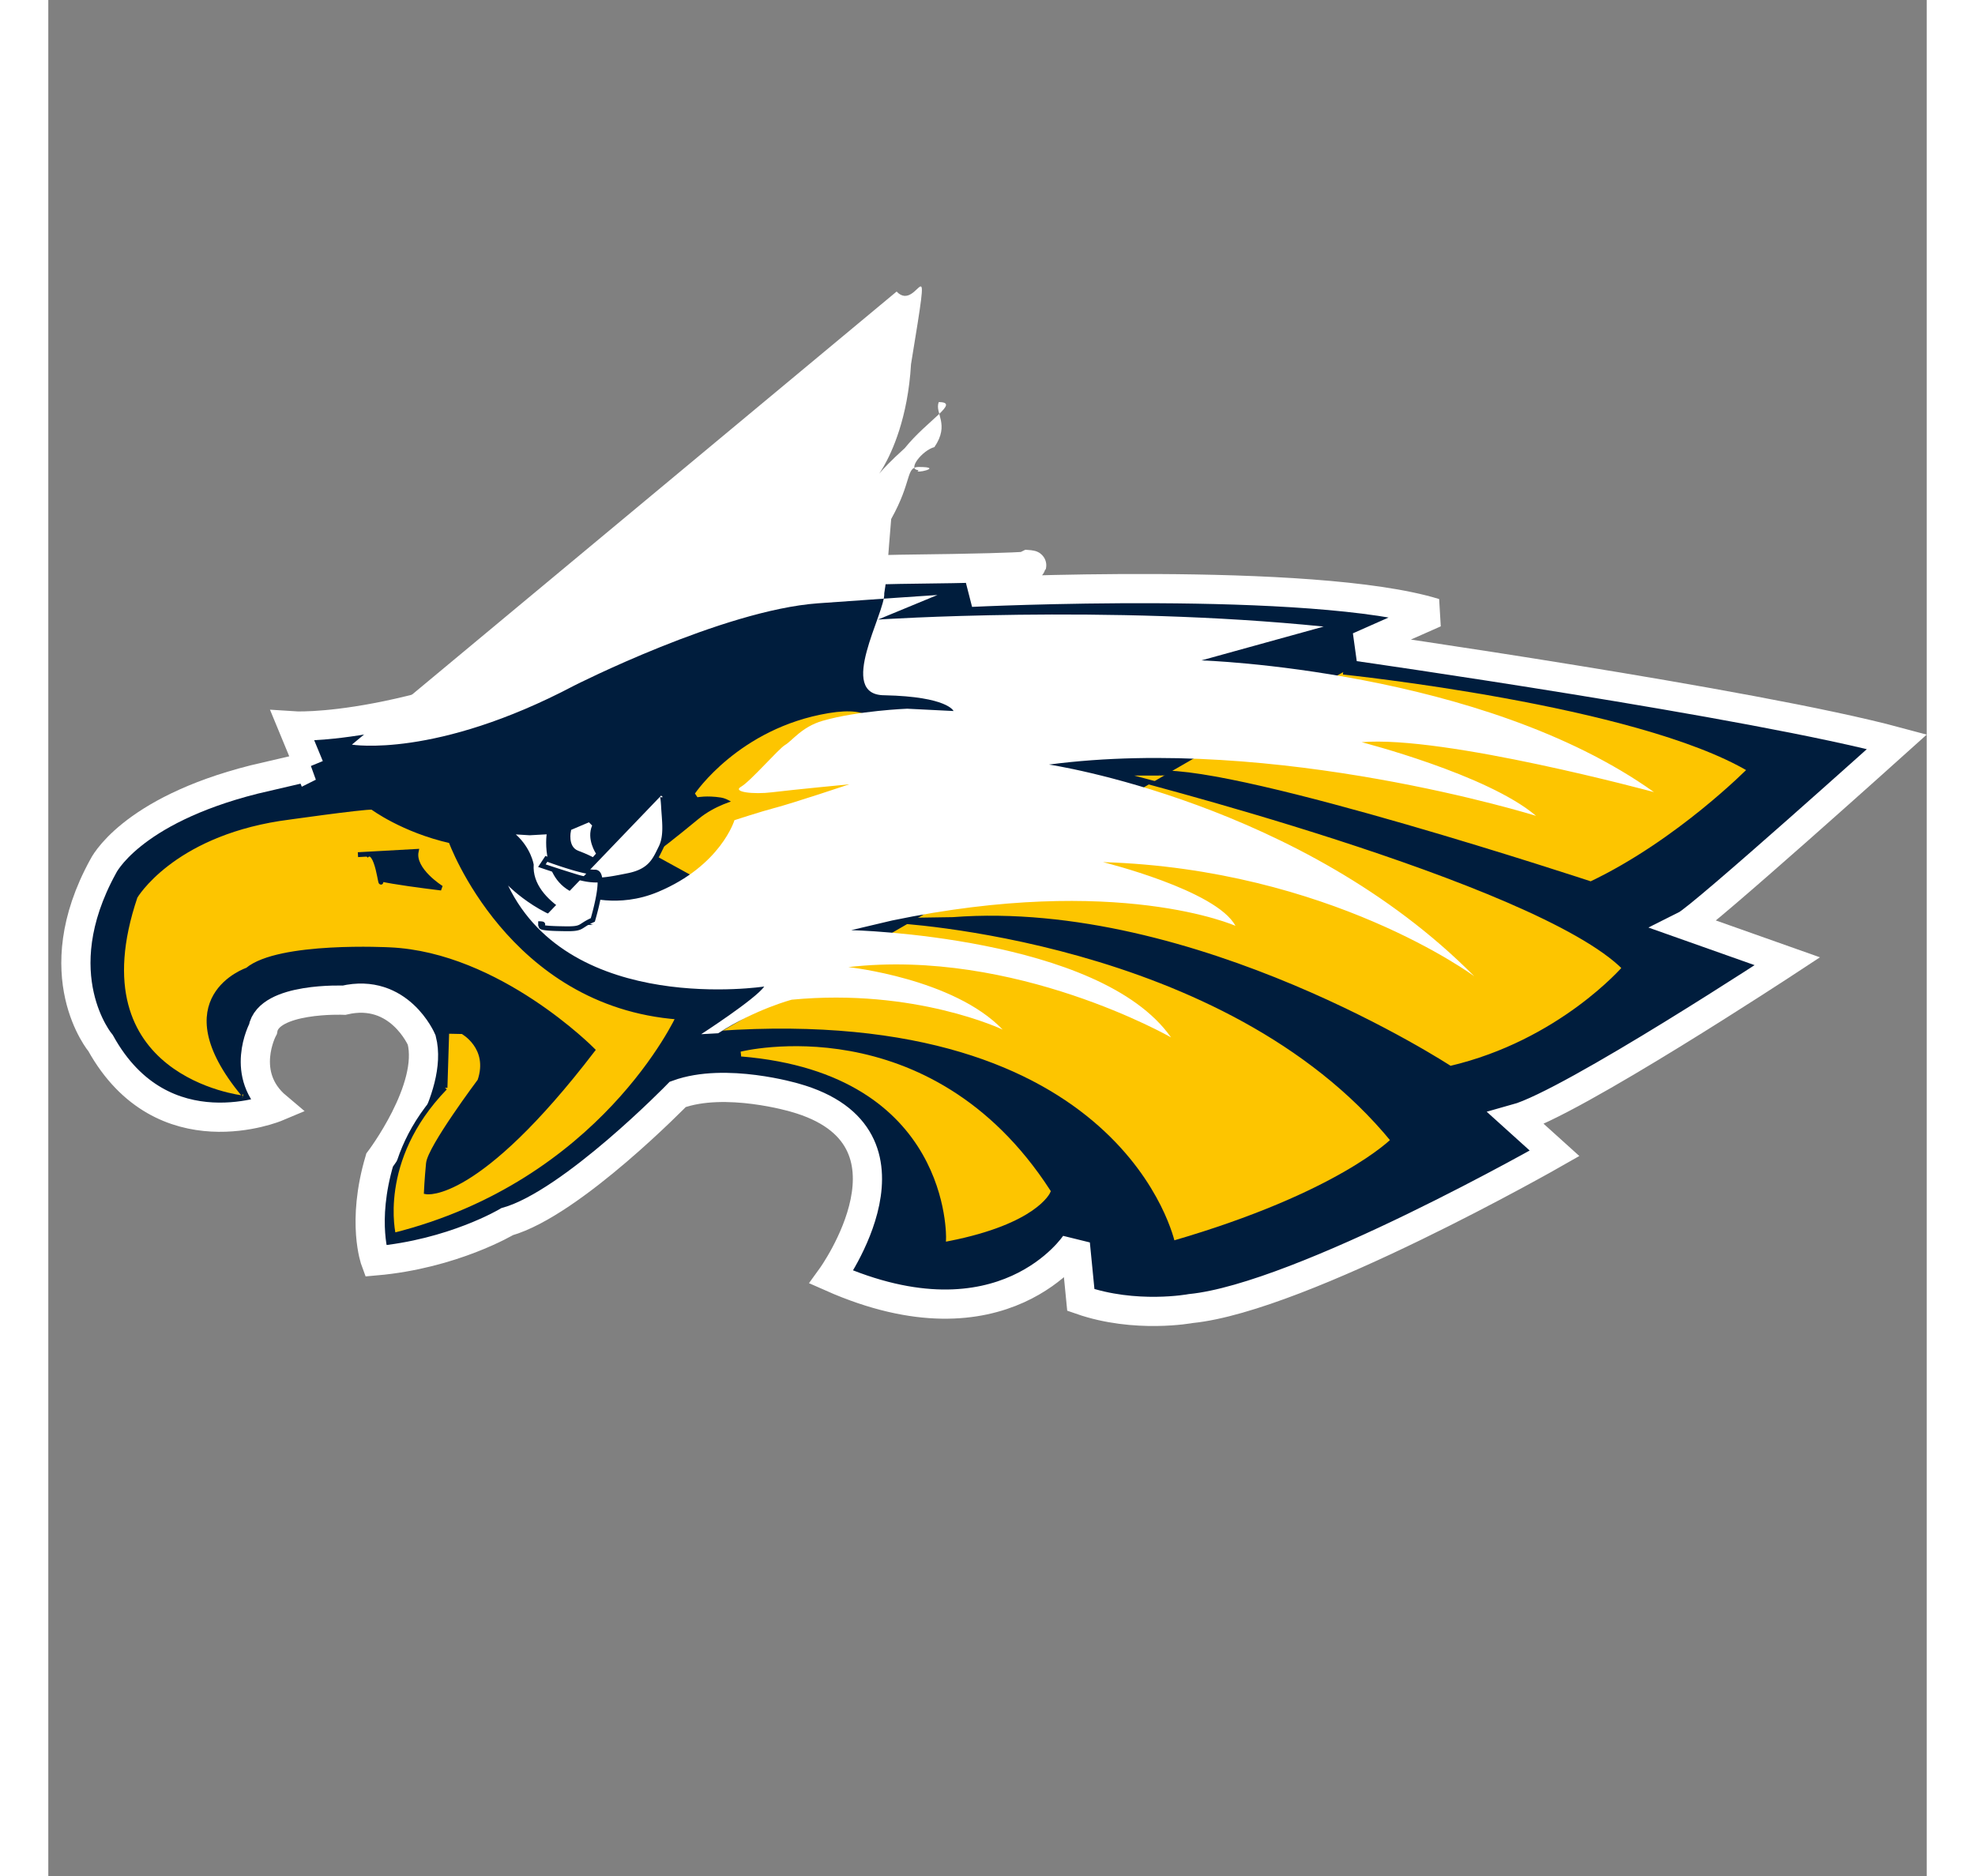 <svg xmlns="http://www.w3.org/2000/svg" width="600" height="570" viewBox="0 0 192.976 192.756">
<rect x="0" y="0" width="192.976" height="192.756" fill="#808080" stroke="none"/>
<path fill-rule="evenodd" clip-rule="evenodd" fill="none" d="M0 0h192.756v192.756H0V0z"/>
<path d="M26.814 78.771l-1.73-4.188s12.046.84 32.983-9.404c0 0 12.394-6.488 29.382-6.682 
16.99-.194 13.223-.486 13.223-.486l-5.843 2.846s35.156-1.711 47.617 2.128l-7.811 3.461s40.568 5.8 
55.287 9.766c0 0-20.01 18.004-21.711 18.855l10.451 3.701s-22.197 14.598-27.861 16.174l3.945 3.561s-25.936 
14.809-37.371 15.949c0 0-5.691 1.074-11.299-.881l-.566-5.766s-7.383 11.252-25.062 3.418c0 0 
10.456-14.445-3.764-18.441 0 0-7.117-2.121-12.019-.336 0 0-10.884 11.193-17.531 13.078 0 0-5.567 
3.334-13.528 4.031 0 0-1.467-3.951.43-10.357 0 0 5.595-7.369 4.322-12.34 0 0-2.298-5.416-7.975-4.09 
0 0-7.767-.324-8.335 2.984 0 0-2.494 4.678 1.439 7.984 0 0-11.729 4.941-18.11-6.547 0 0-5.884-6.982.252-18.162 
0 0 2.687-5.694 15.509-8.932l5.676-1.324z" fill-rule="evenodd" fill="#001d3d" clip-rule="evenodd" stroke="#fff" 
stroke-width="3" stroke-miterlimit="2.613" id="outsideLine"/>

<path d="M133.029 69.057s30.17 3.103 41.799 10.014c0 0-7.338 7.468-16.354 11.751 0 
0-35.902-11.856-44.375-11.382l-4.5-.002s43.352 10.936 52.35 20.011c0 0-6.578 7.676-17.932 10.328 0 
0-26.195-17.188-51.09-15.293l-6.244.096s34.338 1.611 51.491 22.58c0 0-5.443 5.596-22.668 10.592 0
 0-5.092-24.416-46.686-21.586l64.209-37.109z" fill-rule="evenodd" clip-rule="evenodd" fill="#fdc500" id="insideYellowHair"/>
 
 <path d="M133.029 69.057s30.17 3.103 41.799 10.014c0 0-7.338 7.468-16.354 11.751 0 
 0-35.902-11.856-44.375-11.382m.001 0l-4.5-.002m0 0s43.352 10.936 52.35 20.011c0 0-6.578 7.676-17.932 
 10.328 0 0-26.195-17.188-51.09-15.293m-.001 0l-6.244.096m0 .001s34.338 1.611 51.491 22.58c0 0-5.443 
 5.596-22.668 10.592 0 0-5.092-24.416-46.686-21.586" fill="none" stroke="#001d3d" stroke-width=".5" 
 stroke-miterlimit="2.613" id="contourYellowHair"/>

 <path d="M71.187 108.299s19.234-4.854 31.526 14.117c0 0-1.33 3.102-10.233 4.857 0 
 0 .556-17.169-21.293-18.974zM66.251 89.758l-3.609-1.983s1.921-1.452 4.311-3.434c1.672-1.384 
 3.73-1.888 3.73-1.888s-.719-.626-1.542-.754c-1.492-.231-2.5-.027-2.5-.027s4.468-6.635 13.551-8.151 
 2.713 6.905.018 9.408c-2.696 2.503-12.916 7.611-12.916 7.611l-1.043-.782z" fill-rule="evenodd" 
 clip-rule="evenodd" fill="#fdc500" stroke="#fdc500" stroke-width=".5" stroke-miterlimit="2.613" 
 id="countourEyeBear"/>

 <path d="M55.641 84.721l-1.709.725s-.298 1.404.595 1.732c.894.328 1.537.671 
 1.537.671s-1.088-1.578-.423-3.128z" fill-rule="evenodd" clip-rule="evenodd" fill="#fff" stroke="#fff" 
 stroke-width=".5" stroke-miterlimit="2.613" id="eyeWhite"/>

 <path d="M31.19 76.509s8.579 1.453 22.833-6.063c0 0 
 15.241-7.741 25.035-8.457 5.483-.4 12.287-.854 12.287-.854l-6.111 2.525s23.416-1.559 45.791.72l-12.561 
 3.474s28.799.912 46.492 13.533c0 0-21.57-5.853-30.029-5.127 0 0 12.932 3.31 17.916 7.568 0 
 0-26.709-8.337-50.041-5.27 0 0 25.963 3.843 43.697 21.754 0 0-14.855-11.016-38.145-11.73 0 0 
 11.658 2.876 13.609 6.548 0 0-12.045-5.376-35.28-.55l-4.196.992s25.532.59 32.854 11.018c0 
 0-16.004-9.188-33.146-7.221 0 0 10.814 1.158 15.853 6.422 0 0-8.985-4.287-21.668-3.074 0 0-3.697.963-7.561 
 3.449l-1.745.096s5.554-3.588 6.481-4.898c0 0-19.833 3.041-26.32-10.376 0 0 3.973 4.063 8.723 4.05 0
  0-6.369-2.165-6.091-6.213 0 0-.259-1.666-1.836-3.09l1.421.088 1.745-.097s-.769 5.335 3.786 6.341c0 0 
  3.51 1.316 7.665-.428 6.457-2.711 7.845-7.369 7.845-7.369s2.824-.915 4.057-1.235c1.948-.507 7.741-2.448 
  7.741-2.448s-5.838.56-7.955.821c-1.863.23-4.126-.021-3.157-.579s3.864-3.91 4.514-4.285c.727-.418 
  1.704-1.861 3.863-2.484 3.61-1.042 8.682-1.241 8.682-1.241l4.762.238s-.581-1.479-7.089-1.62c-4.991-
  .107-8.501-.029-10.482.333-1.979.364-3.71.712-7.629 2.191-3.919 1.479-5.345 2.819-5.345 2.819s-.707.795-
  .318-1.243c.388-2.039 1.62-2.36 1.62-2.36s-3.476.446-4.624 2.276c-1.15 1.828-3.491 4.731-5.955 5.372-
  2.464.643-8.627 2.248-13.708.767-5.082-1.48-7.463-3.868-8.28-5.083z" fill-rule="evenodd" 
  clip-rule="evenodd" fill="#fff" id="insideWhiteHair"/>
  
  <path d="M19.935 112.803S2.58 110.873 8.923 92.121c0 0 3.656-6.253 14.81-8.012 0 0 8.682-1.241 9.561-1.165 0 
  0 3.129 2.347 8.064 3.457 0 0 6.049 16.802 23.37 18.101 0 0-7.812 17.072-29.267 22.43 0 0-1.924-7.707 
  5.292-15.166l.181-5.807 1.626.035s2.964 1.598 1.779 5.066c0 0-5.124 6.84-5.283 8.486-.16 1.646-.215 
  2.91-.215 2.91s5.178.973 17.074-14.562c0 0-9.664-9.795-20.816-10.305 0 0-11.409-.625-14.636 2.076 0 
  0-8.592 2.875-.424 12.752l-.104.386z" fill-rule="evenodd" clip-rule="evenodd" fill="#fdc500" id="bico"/>
  
  <path d="M19.935 112.803S2.58 110.873 8.923 92.121c0 0 3.656-6.253 14.81-8.012 0 0 8.682-1.241 9.561-1.165 0 
  0 3.129 2.347 8.064 3.457 0 0 6.049 16.802 23.37 18.101 0 0-7.812 17.072-29.267 22.43 0 0-1.924-7.707 
  5.292-15.166m0 0l.181-5.807 1.626.035m0 0s2.964 1.598 1.779 5.066c0 0-5.124 6.84-5.283 8.486-.16 1.646-.215 
  2.91-.215 2.91s5.178.973 17.074-14.562c0 0-9.664-9.795-20.816-10.305 0 0-11.409-.625-14.636 2.076 0 0-8.592 
  2.875-.424 12.752" fill="none" stroke="#001d3d" stroke-width=".5" stroke-miterlimit="2.613" id="countourBico"/>
  
  <path d="M31.811 87.816l5.982-.333c-.395 1.912 2.581 3.763 2.581 3.763-2.139-.258-4.783-.616-6.175-.916-
  1.605-.346-3.585-1.564-2.388-2.514z" fill="#001d3d" clip-rule="evenodd" stroke="#001d3d" stroke-width=".5" 
  stroke-miterlimit="2.613" id="countournose"/>
  
  <path d="M64.868 79.753l-1.892 1.955s.147-.344.231 1.163c.083 1.507.332 3.006-.269 4.216s-1.034 2.41-3.342 
  2.875c-2.308.464-3.462.697-5.326.129a126.52 126.52 0 0 1-3.563-1.146l.462-.697s3.816 1.424 4.991 1.359c1.163-
  .065 3.926-.219 4.916-1.535.675-.896.956-3.078.901-4.083-.056-1.004-.515-2.534-.515-2.534l3.406-1.702z" 
  fill-rule="evenodd" clip-rule="evenodd" fill="#fff" stroke="#001d3d" stroke-width=".5" 
  stroke-miterlimit="2.613" id="insideEye"/>
  </svg>